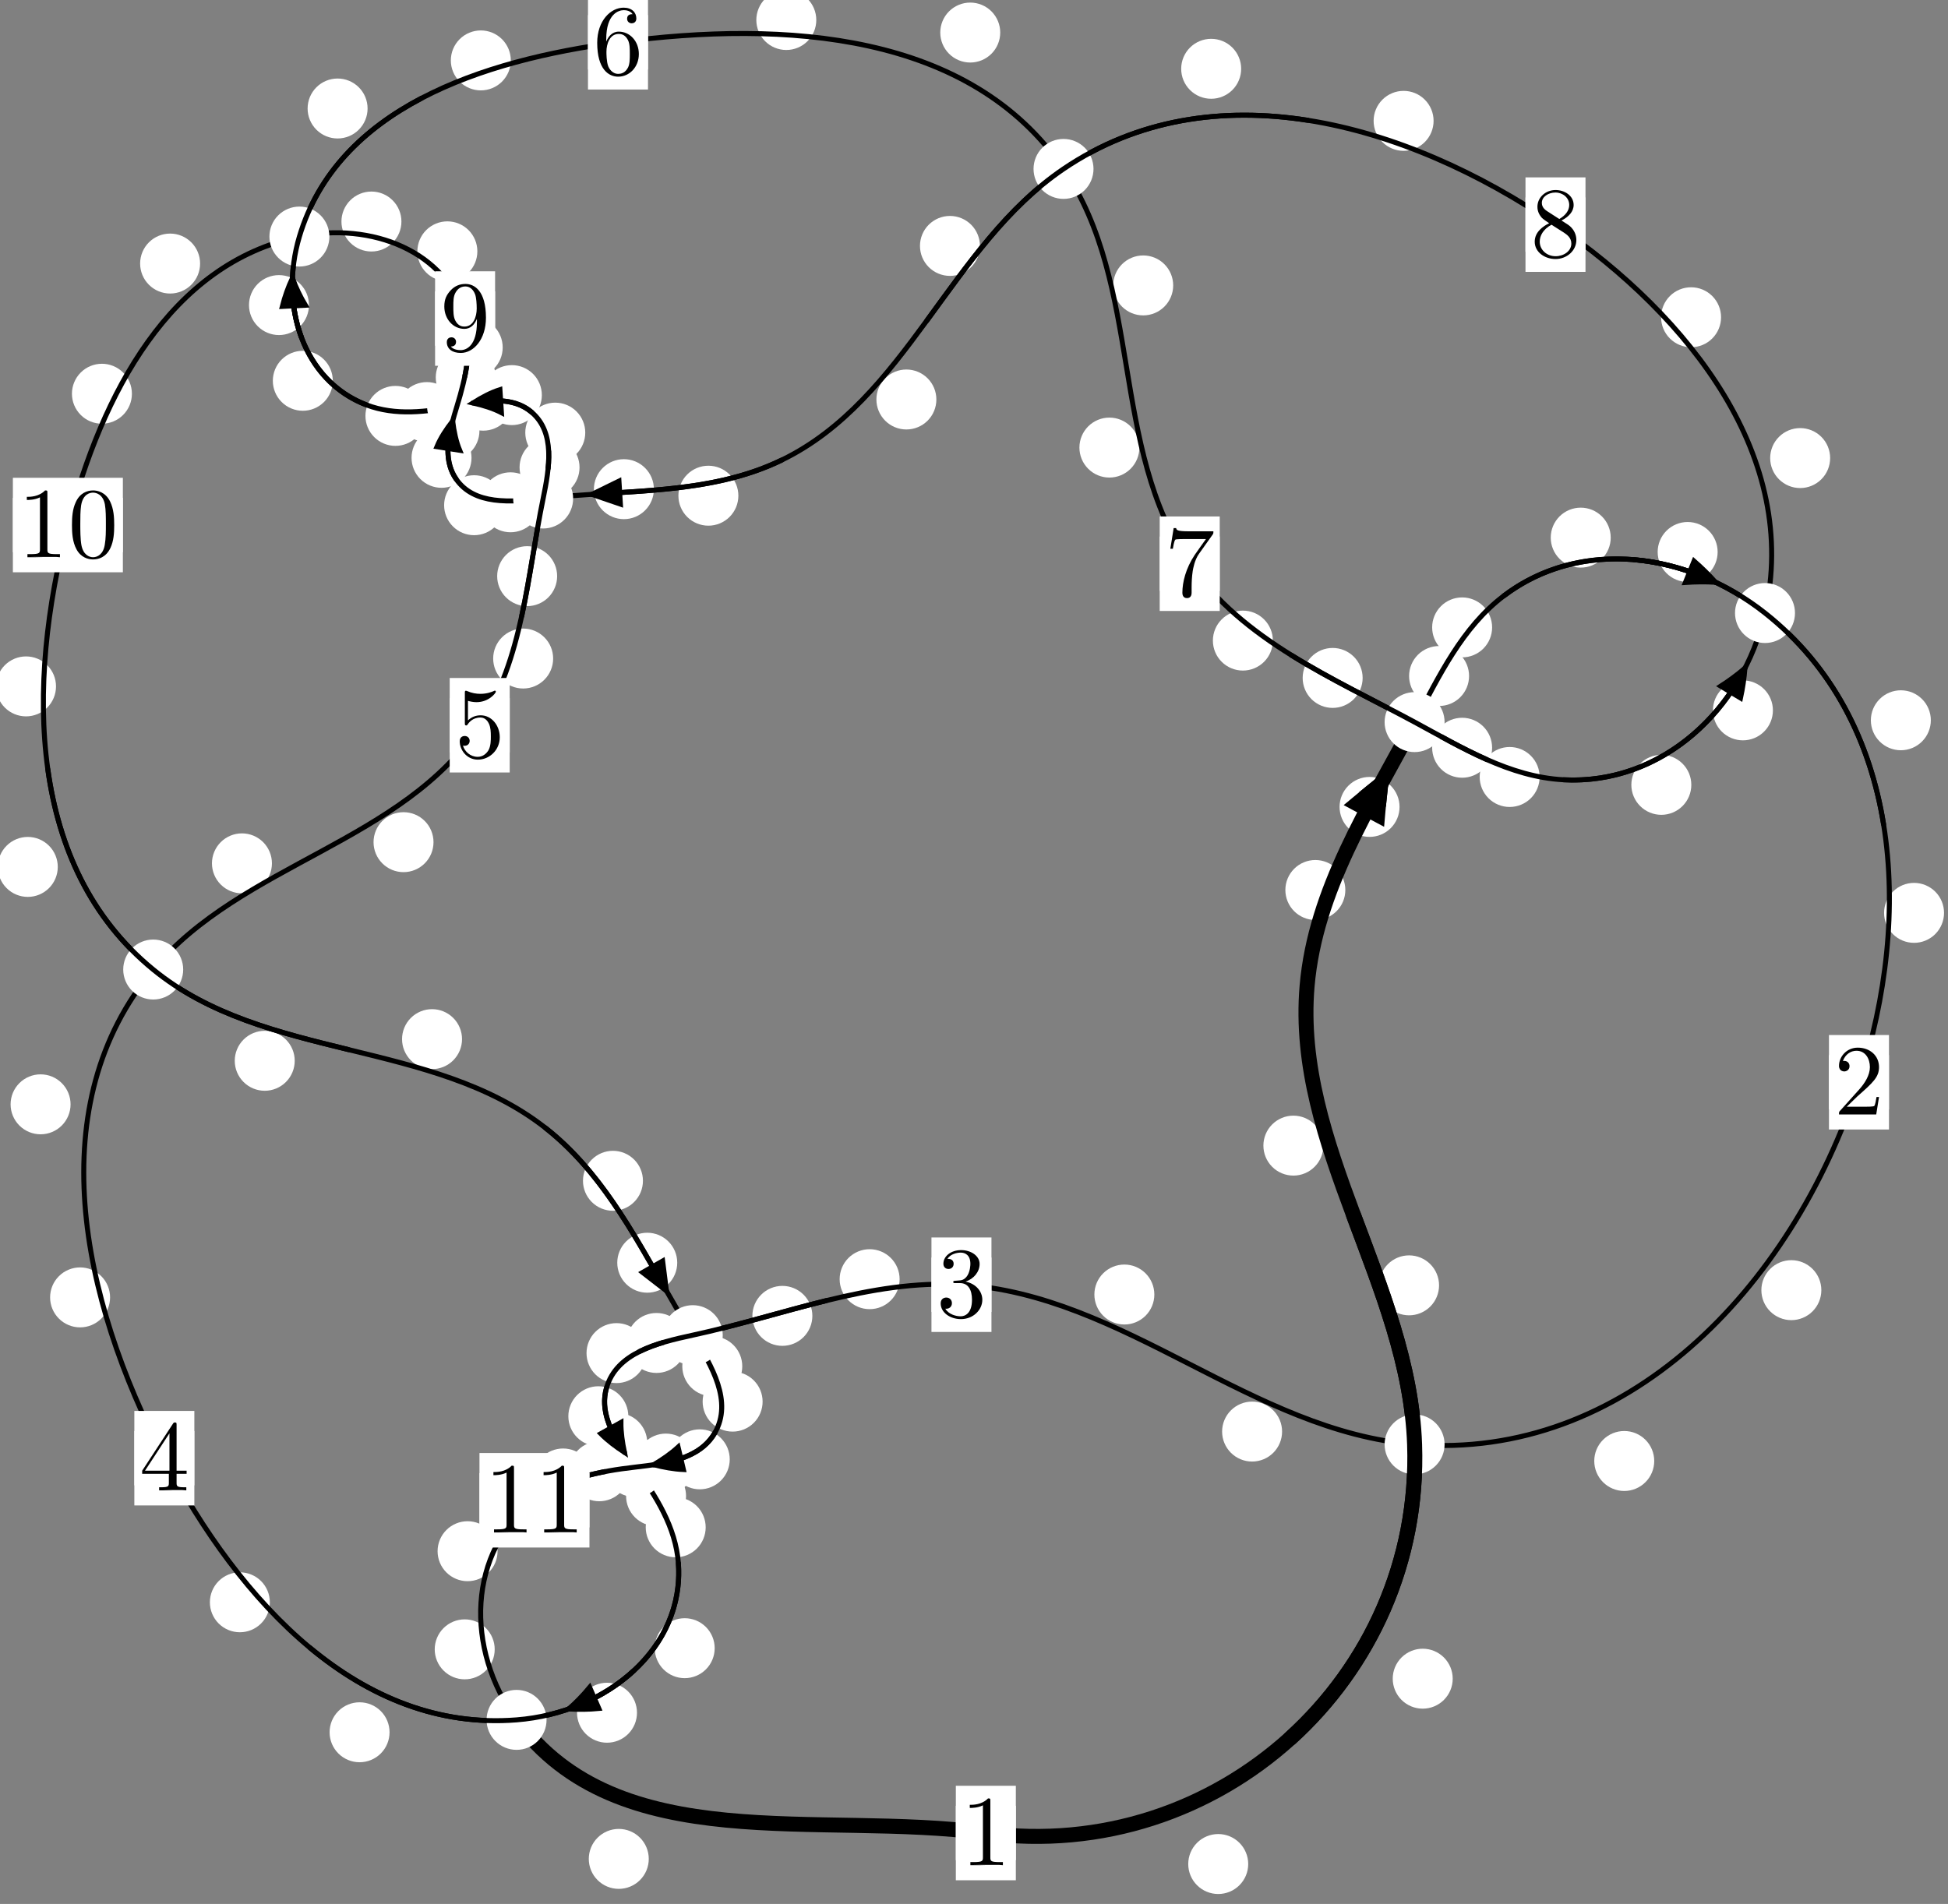 <?xml version="1.0"?>
<!-- Created by MetaPost 1.999 on 2021.07.06:0002 -->
<svg version="1.1" xmlns="http://www.w3.org/2000/svg" xmlns:xlink="http://www.w3.org/1999/xlink" width="194.167" height="189.815" viewBox="0 0 194.167 189.815">
<rect x="0" y="0" width="194.167" height="189.815" fill="#808080" stroke="none"/>
<!-- Original BoundingBox: -141.394333 -44.820969 52.772202 144.994125 -->
  <defs>
    <g transform="scale(0.01,0.01)" id="GLYPHcmr10_48">
      <path style="fill-rule: evenodd;" d="M460 -320C460 -400,455 -480,420 -554C374 -650,292 -666,250 -666C190 -666,117 -640,76 -547C44 -478,39 -400,39 -320C39 -245,43 -155,84 -79C127 2,200 22,249 22C303 22,379 1,423 -94C455 -163,460 -241,460 -320M249 -0C210 -0,151 -25,133 -121C122 -181,122 -273,122 -332C122 -396,122 -462,130 -516C149 -635,224 -644,249 -644C282 -644,348 -626,367 -527C377 -471,377 -395,377 -332C377 -257,377 -189,366 -125C351 -30,294 -0,249 -0"></path>
    </g>
    <g transform="scale(0.01,0.01)" id="GLYPHcmr10_49">
      <path style="fill-rule: evenodd;" d="M294 -640C294 -664,294 -666,271 -666C209 -602,121 -602,89 -602L89 -571C109 -571,168 -571,220 -597L220 -79C220 -43,217 -31,127 -31L95 -31L95 -0L257 -0L130 -3L217 -3L257 -3L297 -3L384 -3L419 -0L419 -31L387 -31C297 -31,294 -42,294 -79"></path>
    </g>
    <g transform="scale(0.01,0.01)" id="GLYPHcmr10_50">
      <path style="fill-rule: evenodd;" d="M127 -77L233 -180C389 -318,449 -372,449 -472C449 -586,359 -666,237 -666C124 -666,50 -574,50 -485C50 -429,100 -429,103 -429C120 -429,155 -441,155 -482C155 -508,137 -534,102 -534C94 -534,92 -534,89 -533C112 -598,166 -635,224 -635C315 -635,358 -554,358 -472C358 -392,308 -313,253 -251L61 -37C50 -26,50 -24,50 -0L421 -0L449 -174L424 -174C419 -144,412 -100,402 -85C395 -77,329 -77,307 -77"></path>
    </g>
    <g transform="scale(0.01,0.01)" id="GLYPHcmr10_51">
      <path style="fill-rule: evenodd;" d="M290 -352C372 -379,430 -449,430 -528C430 -610,342 -666,246 -666C145 -666,69 -606,69 -530C69 -497,91 -478,120 -478C151 -478,171 -500,171 -529C171 -579,124 -579,109 -579C140 -628,206 -641,242 -641C283 -641,338 -619,338 -529C338 -517,336 -459,310 -415C280 -367,246 -364,221 -363C213 -362,189 -360,182 -360C174 -359,167 -358,167 -348C167 -337,174 -337,191 -337L235 -337C317 -337,354 -269,354 -171C354 -35,285 -6,241 -6C198 -6,123 -23,88 -82C123 -77,154 -99,154 -137C154 -173,127 -193,98 -193C74 -193,42 -179,42 -135C42 -44,135 22,244 22C366 22,457 -69,457 -171C457 -253,394 -331,290 -352"></path>
    </g>
    <g transform="scale(0.01,0.01)" id="GLYPHcmr10_52">
      <path style="fill-rule: evenodd;" d="M294 -165L294 -78C294 -42,292 -31,218 -31L197 -31L197 -0L332 -0L238 -3L290 -3L332 -3L374 -3L427 -3L468 -0L468 -31L447 -31C373 -31,371 -42,371 -78L371 -165L471 -165L471 -196L371 -196L371 -651C371 -671,371 -677,355 -677C346 -677,343 -677,335 -665L28 -196L28 -165M300 -196L56 -196L300 -569"></path>
    </g>
    <g transform="scale(0.01,0.01)" id="GLYPHcmr10_53">
      <path style="fill-rule: evenodd;" d="M449 -201C449 -320,367 -420,259 -420C211 -420,168 -404,132 -369L132 -564C152 -558,185 -551,217 -551C340 -551,410 -642,410 -655C410 -661,407 -666,400 -666C399 -666,397 -666,392 -663C372 -654,323 -634,256 -634C216 -634,170 -641,123 -662C115 -665,113 -665,111 -665C101 -665,101 -657,101 -641L101 -345C101 -327,101 -319,115 -319C122 -319,124 -322,128 -328C139 -344,176 -398,257 -398C309 -398,334 -352,342 -334C358 -297,360 -258,360 -208C360 -173,360 -113,336 -71C312 -32,275 -6,229 -6C156 -6,99 -59,82 -118C85 -117,88 -116,99 -116C132 -116,149 -141,149 -165C149 -189,132 -214,99 -214C85 -214,50 -207,50 -161C50 -75,119 22,231 22C347 22,449 -74,449 -201"></path>
    </g>
    <g transform="scale(0.01,0.01)" id="GLYPHcmr10_54">
      <path style="fill-rule: evenodd;" d="M132 -328L132 -352C132 -605,256 -641,307 -641C331 -641,373 -635,395 -601C380 -601,340 -601,340 -556C340 -525,364 -510,386 -510C402 -510,432 -519,432 -558C432 -618,388 -666,305 -666C177 -666,42 -537,42 -316C42 -49,158 22,251 22C362 22,457 -72,457 -204C457 -331,368 -427,257 -427C189 -427,152 -376,132 -328M251 -6C188 -6,158 -66,152 -81C134 -128,134 -208,134 -226C134 -304,166 -404,256 -404C272 -404,318 -404,349 -342C367 -305,367 -254,367 -205C367 -157,367 -107,350 -71C320 -11,274 -6,251 -6"></path>
    </g>
    <g transform="scale(0.01,0.01)" id="GLYPHcmr10_55">
      <path style="fill-rule: evenodd;" d="M476 -609C485 -621,485 -623,485 -644L242 -644C120 -644,118 -657,114 -676L89 -676L56 -470L81 -470C84 -486,93 -549,106 -561C113 -567,191 -567,204 -567L411 -567C400 -551,321 -442,299 -409C209 -274,176 -135,176 -33C176 -23,176 22,222 22C268 22,268 -23,268 -33L268 -84C268 -139,271 -194,279 -248C283 -271,297 -357,341 -419"></path>
    </g>
    <g transform="scale(0.01,0.01)" id="GLYPHcmr10_56">
      <path style="fill-rule: evenodd;" d="M163 -457C117 -487,113 -521,113 -538C113 -599,178 -641,249 -641C322 -641,386 -589,386 -517C386 -460,347 -412,287 -377M309 -362C381 -399,430 -451,430 -517C430 -609,341 -666,250 -666C150 -666,69 -592,69 -499C69 -481,71 -436,113 -389C124 -377,161 -352,186 -335C128 -306,42 -250,42 -151C42 -45,144 22,249 22C362 22,457 -61,457 -168C457 -204,446 -249,408 -291C389 -312,373 -322,309 -362M209 -320L332 -242C360 -223,407 -193,407 -132C407 -58,332 -6,250 -6C164 -6,92 -68,92 -151C92 -209,124 -273,209 -320"></path>
    </g>
    <g transform="scale(0.01,0.01)" id="GLYPHcmr10_57">
      <path style="fill-rule: evenodd;" d="M367 -318L367 -286C367 -52,263 -6,205 -6C188 -6,134 -8,107 -42C151 -42,159 -71,159 -88C159 -119,135 -134,113 -134C97 -134,67 -125,67 -86C67 -19,121 22,206 22C335 22,457 -114,457 -329C457 -598,342 -666,253 -666C198 -666,149 -648,106 -603C65 -558,42 -516,42 -441C42 -316,130 -218,242 -218C303 -218,344 -260,367 -318M243 -241C227 -241,181 -241,150 -304C132 -341,132 -391,132 -440C132 -494,132 -541,153 -578C180 -628,218 -641,253 -641C299 -641,332 -607,349 -562C361 -530,365 -467,365 -421C365 -338,331 -241,243 -241"></path>
    </g>
  </defs>
  <path d="M124.416 185.832C124.416 185.04,124.101 184.279,123.54 183.719C122.98 183.158,122.22 182.843,121.427 182.843C120.634 182.843,119.874 183.158,119.314 183.719C118.753 184.279,118.438 185.04,118.438 185.832C118.438 186.625,118.753 187.385,119.314 187.946C119.874 188.506,120.634 188.821,121.427 188.821C122.22 188.821,122.98 188.506,123.54 187.946C124.101 187.385,124.416 186.625,124.416 185.832Z" style="fill: rgb(100%,100%,100%);stroke: none;"></path>
  <path d="M101.252 182.741C101.252 181.949,100.937 181.188,100.377 180.628C99.816 180.067,99.056 179.752,98.263 179.752C97.471 179.752,96.71 180.067,96.15 180.628C95.589 181.188,95.274 181.949,95.274 182.741C95.274 183.534,95.589 184.294,96.15 184.855C96.71 185.415,97.471 185.73,98.263 185.73C99.056 185.73,99.816 185.415,100.377 184.855C100.937 184.294,101.252 183.534,101.252 182.741Z" style="fill: rgb(100%,100%,100%);stroke: none;"></path>
  <path d="M143.439 128.142C143.439 127.349,143.124 126.589,142.563 126.028C142.003 125.468,141.243 125.153,140.45 125.153C139.657 125.153,138.897 125.468,138.337 126.028C137.776 126.589,137.461 127.349,137.461 128.142C137.461 128.934,137.776 129.695,138.337 130.255C138.897 130.815,139.657 131.13,140.45 131.13C141.243 131.13,142.003 130.815,142.563 130.255C143.124 129.695,143.439 128.934,143.439 128.142Z" style="fill: rgb(100%,100%,100%);stroke: none;"></path>
  <path d="M144.799 167.355C144.799 166.563,144.484 165.802,143.923 165.242C143.363 164.681,142.602 164.367,141.81 164.367C141.017 164.367,140.257 164.681,139.696 165.242C139.136 165.802,138.821 166.563,138.821 167.355C138.821 168.148,139.136 168.908,139.696 169.469C140.257 170.029,141.017 170.344,141.81 170.344C142.602 170.344,143.363 170.029,143.923 169.469C144.484 168.908,144.799 168.148,144.799 167.355Z" style="fill: rgb(100%,100%,100%);stroke: none;"></path>
  <path d="M134.096 88.727C134.096 87.934,133.781 87.174,133.221 86.614C132.661 86.053,131.9 85.738,131.108 85.738C130.315 85.738,129.555 86.053,128.994 86.614C128.434 87.174,128.119 87.934,128.119 88.727C128.119 89.52,128.434 90.28,128.994 90.84C129.555 91.401,130.315 91.716,131.108 91.716C131.9 91.716,132.661 91.401,133.221 90.84C133.781 90.28,134.096 89.52,134.096 88.727Z" style="fill: rgb(100%,100%,100%);stroke: none;"></path>
  <path d="M131.907 114.211C131.907 113.419,131.592 112.658,131.031 112.098C130.471 111.538,129.711 111.223,128.918 111.223C128.125 111.223,127.365 111.538,126.805 112.098C126.244 112.658,125.929 113.419,125.929 114.211C125.929 115.004,126.244 115.764,126.805 116.325C127.365 116.885,128.125 117.2,128.918 117.2C129.711 117.2,130.471 116.885,131.031 116.325C131.592 115.764,131.907 115.004,131.907 114.211Z" style="fill: rgb(100%,100%,100%);stroke: none;"></path>
  <path d="M146.43 67.394C146.43 66.601,146.115 65.841,145.554 65.28C144.994 64.72,144.233 64.405,143.441 64.405C142.648 64.405,141.888 64.72,141.327 65.28C140.767 65.841,140.452 66.601,140.452 67.394C140.452 68.186,140.767 68.947,141.327 69.507C141.888 70.068,142.648 70.382,143.441 70.382C144.233 70.382,144.994 70.068,145.554 69.507C146.115 68.947,146.43 68.186,146.43 67.394Z" style="fill: rgb(100%,100%,100%);stroke: none;"></path>
  <path d="M139.5 80.444C139.5 79.652,139.185 78.892,138.624 78.331C138.064 77.771,137.304 77.456,136.511 77.456C135.718 77.456,134.958 77.771,134.398 78.331C133.837 78.892,133.522 79.652,133.522 80.444C133.522 81.237,133.837 81.997,134.398 82.558C134.958 83.118,135.718 83.433,136.511 83.433C137.304 83.433,138.064 83.118,138.624 82.558C139.185 81.997,139.5 81.237,139.5 80.444Z" style="fill: rgb(100%,100%,100%);stroke: none;"></path>
  <path d="M160.548 53.599C160.548 52.806,160.233 52.046,159.672 51.485C159.112 50.925,158.351 50.61,157.559 50.61C156.766 50.61,156.006 50.925,155.445 51.485C154.885 52.046,154.57 52.806,154.57 53.599C154.57 54.391,154.885 55.152,155.445 55.712C156.006 56.273,156.766 56.587,157.559 56.587C158.351 56.587,159.112 56.273,159.672 55.712C160.233 55.152,160.548 54.391,160.548 53.599Z" style="fill: rgb(100%,100%,100%);stroke: none;"></path>
  <path d="M148.727 62.547C148.727 61.755,148.412 60.994,147.852 60.434C147.291 59.873,146.531 59.559,145.739 59.559C144.946 59.559,144.186 59.873,143.625 60.434C143.065 60.994,142.75 61.755,142.75 62.547C142.75 63.34,143.065 64.1,143.625 64.661C144.186 65.221,144.946 65.536,145.739 65.536C146.531 65.536,147.291 65.221,147.852 64.661C148.412 64.1,148.727 63.34,148.727 62.547Z" style="fill: rgb(100%,100%,100%);stroke: none;"></path>
  <path d="M192.456 71.807C192.456 71.014,192.141 70.254,191.58 69.694C191.02 69.133,190.26 68.818,189.467 68.818C188.674 68.818,187.914 69.133,187.354 69.694C186.793 70.254,186.478 71.014,186.478 71.807C186.478 72.6,186.793 73.36,187.354 73.92C187.914 74.481,188.674 74.796,189.467 74.796C190.26 74.796,191.02 74.481,191.58 73.92C192.141 73.36,192.456 72.6,192.456 71.807Z" style="fill: rgb(100%,100%,100%);stroke: none;"></path>
  <path d="M171.206 55.028C171.206 54.236,170.891 53.476,170.33 52.915C169.77 52.355,169.01 52.04,168.217 52.04C167.424 52.04,166.664 52.355,166.104 52.915C165.543 53.476,165.228 54.236,165.228 55.028C165.228 55.821,165.543 56.581,166.104 57.142C166.664 57.702,167.424 58.017,168.217 58.017C169.01 58.017,169.77 57.702,170.33 57.142C170.891 56.581,171.206 55.821,171.206 55.028Z" style="fill: rgb(100%,100%,100%);stroke: none;"></path>
  <path d="M181.542 128.621C181.542 127.828,181.227 127.068,180.667 126.508C180.106 125.947,179.346 125.632,178.553 125.632C177.761 125.632,177 125.947,176.44 126.508C175.879 127.068,175.565 127.828,175.565 128.621C175.565 129.414,175.879 130.174,176.44 130.734C177 131.295,177.761 131.61,178.553 131.61C179.346 131.61,180.106 131.295,180.667 130.734C181.227 130.174,181.542 129.414,181.542 128.621Z" style="fill: rgb(100%,100%,100%);stroke: none;"></path>
  <path d="M193.772 91.008C193.772 90.215,193.457 89.455,192.897 88.894C192.336 88.334,191.576 88.019,190.783 88.019C189.991 88.019,189.231 88.334,188.67 88.894C188.11 89.455,187.795 90.215,187.795 91.008C187.795 91.8,188.11 92.561,188.67 93.121C189.231 93.682,189.991 93.996,190.783 93.996C191.576 93.996,192.336 93.682,192.897 93.121C193.457 92.561,193.772 91.8,193.772 91.008Z" style="fill: rgb(100%,100%,100%);stroke: none;"></path>
  <path d="M127.792 142.719C127.792 141.927,127.477 141.167,126.916 140.606C126.356 140.046,125.596 139.731,124.803 139.731C124.01 139.731,123.25 140.046,122.69 140.606C122.129 141.167,121.814 141.927,121.814 142.719C121.814 143.512,122.129 144.272,122.69 144.833C123.25 145.393,124.01 145.708,124.803 145.708C125.596 145.708,126.356 145.393,126.916 144.833C127.477 144.272,127.792 143.512,127.792 142.719Z" style="fill: rgb(100%,100%,100%);stroke: none;"></path>
  <path d="M164.886 145.652C164.886 144.859,164.571 144.099,164.01 143.539C163.45 142.978,162.69 142.663,161.897 142.663C161.104 142.663,160.344 142.978,159.784 143.539C159.223 144.099,158.908 144.859,158.908 145.652C158.908 146.445,159.223 147.205,159.784 147.765C160.344 148.326,161.104 148.641,161.897 148.641C162.69 148.641,163.45 148.326,164.01 147.765C164.571 147.205,164.886 146.445,164.886 145.652Z" style="fill: rgb(100%,100%,100%);stroke: none;"></path>
  <path d="M89.67 127.527C89.67 126.734,89.355 125.974,88.794 125.413C88.234 124.853,87.474 124.538,86.681 124.538C85.888 124.538,85.128 124.853,84.568 125.413C84.007 125.974,83.692 126.734,83.692 127.527C83.692 128.319,84.007 129.08,84.568 129.64C85.128 130.201,85.888 130.515,86.681 130.515C87.474 130.515,88.234 130.201,88.794 129.64C89.355 129.08,89.67 128.319,89.67 127.527Z" style="fill: rgb(100%,100%,100%);stroke: none;"></path>
  <path d="M115.059 129.057C115.059 128.264,114.744 127.504,114.184 126.943C113.623 126.383,112.863 126.068,112.071 126.068C111.278 126.068,110.518 126.383,109.957 126.943C109.397 127.504,109.082 128.264,109.082 129.057C109.082 129.849,109.397 130.609,109.957 131.17C110.518 131.73,111.278 132.045,112.071 132.045C112.863 132.045,113.623 131.73,114.184 131.17C114.744 130.609,115.059 129.849,115.059 129.057Z" style="fill: rgb(100%,100%,100%);stroke: none;"></path>
  <path d="M68.424 133.886C68.424 133.093,68.109 132.333,67.548 131.772C66.988 131.212,66.228 130.897,65.435 130.897C64.642 130.897,63.882 131.212,63.322 131.772C62.761 132.333,62.446 133.093,62.446 133.886C62.446 134.678,62.761 135.438,63.322 135.999C63.882 136.559,64.642 136.874,65.435 136.874C66.228 136.874,66.988 136.559,67.548 135.999C68.109 135.438,68.424 134.678,68.424 133.886Z" style="fill: rgb(100%,100%,100%);stroke: none;"></path>
  <path d="M80.972 131.185C80.972 130.392,80.657 129.632,80.096 129.071C79.536 128.511,78.776 128.196,77.983 128.196C77.19 128.196,76.43 128.511,75.87 129.071C75.309 129.632,74.994 130.392,74.994 131.185C74.994 131.977,75.309 132.737,75.87 133.298C76.43 133.858,77.19 134.173,77.983 134.173C78.776 134.173,79.536 133.858,80.096 133.298C80.657 132.737,80.972 131.977,80.972 131.185Z" style="fill: rgb(100%,100%,100%);stroke: none;"></path>
  <path d="M62.628 141.191C62.628 140.398,62.313 139.638,61.752 139.078C61.192 138.517,60.431 138.202,59.639 138.202C58.846 138.202,58.086 138.517,57.525 139.078C56.965 139.638,56.65 140.398,56.65 141.191C56.65 141.984,56.965 142.744,57.525 143.304C58.086 143.865,58.846 144.18,59.639 144.18C60.431 144.18,61.192 143.865,61.752 143.304C62.313 142.744,62.628 141.984,62.628 141.191Z" style="fill: rgb(100%,100%,100%);stroke: none;"></path>
  <path d="M64.44 134.896C64.44 134.104,64.125 133.343,63.564 132.783C63.004 132.222,62.244 131.908,61.451 131.908C60.658 131.908,59.898 132.222,59.338 132.783C58.777 133.343,58.462 134.104,58.462 134.896C58.462 135.689,58.777 136.449,59.338 137.01C59.898 137.57,60.658 137.885,61.451 137.885C62.244 137.885,63.004 137.57,63.564 137.01C64.125 136.449,64.44 135.689,64.44 134.896Z" style="fill: rgb(100%,100%,100%);stroke: none;"></path>
  <path d="M68.383 149.148C68.383 148.356,68.069 147.596,67.508 147.035C66.948 146.475,66.187 146.16,65.395 146.16C64.602 146.16,63.842 146.475,63.281 147.035C62.721 147.596,62.406 148.356,62.406 149.148C62.406 149.941,62.721 150.701,63.281 151.262C63.842 151.822,64.602 152.137,65.395 152.137C66.187 152.137,66.948 151.822,67.508 151.262C68.069 150.701,68.383 149.941,68.383 149.148Z" style="fill: rgb(100%,100%,100%);stroke: none;"></path>
  <path d="M64.515 143.852C64.515 143.06,64.2 142.3,63.639 141.739C63.079 141.179,62.319 140.864,61.526 140.864C60.733 140.864,59.973 141.179,59.413 141.739C58.852 142.3,58.537 143.06,58.537 143.852C58.537 144.645,58.852 145.405,59.413 145.966C59.973 146.526,60.733 146.841,61.526 146.841C62.319 146.841,63.079 146.526,63.639 145.966C64.2 145.405,64.515 144.645,64.515 143.852Z" style="fill: rgb(100%,100%,100%);stroke: none;"></path>
  <path d="M71.236 164.314C71.236 163.522,70.921 162.762,70.361 162.201C69.8 161.641,69.04 161.326,68.248 161.326C67.455 161.326,66.695 161.641,66.134 162.201C65.574 162.762,65.259 163.522,65.259 164.314C65.259 165.107,65.574 165.867,66.134 166.428C66.695 166.988,67.455 167.303,68.248 167.303C69.04 167.303,69.8 166.988,70.361 166.428C70.921 165.867,71.236 165.107,71.236 164.314Z" style="fill: rgb(100%,100%,100%);stroke: none;"></path>
  <path d="M70.339 152.264C70.339 151.472,70.024 150.711,69.464 150.151C68.903 149.591,68.143 149.276,67.351 149.276C66.558 149.276,65.798 149.591,65.237 150.151C64.677 150.711,64.362 151.472,64.362 152.264C64.362 153.057,64.677 153.817,65.237 154.378C65.798 154.938,66.558 155.253,67.351 155.253C68.143 155.253,68.903 154.938,69.464 154.378C70.024 153.817,70.339 153.057,70.339 152.264Z" style="fill: rgb(100%,100%,100%);stroke: none;"></path>
  <path d="M38.829 172.697C38.829 171.905,38.514 171.145,37.954 170.584C37.393 170.024,36.633 169.709,35.841 169.709C35.048 169.709,34.288 170.024,33.727 170.584C33.167 171.145,32.852 171.905,32.852 172.697C32.852 173.49,33.167 174.25,33.727 174.811C34.288 175.371,35.048 175.686,35.841 175.686C36.633 175.686,37.393 175.371,37.954 174.811C38.514 174.25,38.829 173.49,38.829 172.697Z" style="fill: rgb(100%,100%,100%);stroke: none;"></path>
  <path d="M63.492 170.749C63.492 169.956,63.177 169.196,62.617 168.636C62.056 168.075,61.296 167.76,60.504 167.76C59.711 167.76,58.951 168.075,58.39 168.636C57.83 169.196,57.515 169.956,57.515 170.749C57.515 171.542,57.83 172.302,58.39 172.862C58.951 173.423,59.711 173.738,60.504 173.738C61.296 173.738,62.056 173.423,62.617 172.862C63.177 172.302,63.492 171.542,63.492 170.749Z" style="fill: rgb(100%,100%,100%);stroke: none;"></path>
  <path d="M10.972 129.342C10.972 128.549,10.657 127.789,10.096 127.229C9.536 126.668,8.776 126.353,7.983 126.353C7.19 126.353,6.43 126.668,5.87 127.229C5.309 127.789,4.994 128.549,4.994 129.342C4.994 130.135,5.309 130.895,5.87 131.455C6.43 132.016,7.19 132.331,7.983 132.331C8.776 132.331,9.536 132.016,10.096 131.455C10.657 130.895,10.972 130.135,10.972 129.342Z" style="fill: rgb(100%,100%,100%);stroke: none;"></path>
  <path d="M26.897 159.739C26.897 158.946,26.582 158.186,26.022 157.625C25.461 157.065,24.701 156.75,23.908 156.75C23.116 156.75,22.356 157.065,21.795 157.625C21.235 158.186,20.92 158.946,20.92 159.739C20.92 160.531,21.235 161.292,21.795 161.852C22.356 162.412,23.116 162.727,23.908 162.727C24.701 162.727,25.461 162.412,26.022 161.852C26.582 161.292,26.897 160.531,26.897 159.739Z" style="fill: rgb(100%,100%,100%);stroke: none;"></path>
  <path d="M27.105 86.071C27.105 85.278,26.79 84.518,26.23 83.957C25.669 83.397,24.909 83.082,24.116 83.082C23.324 83.082,22.563 83.397,22.003 83.957C21.442 84.518,21.127 85.278,21.127 86.071C21.127 86.863,21.442 87.624,22.003 88.184C22.563 88.745,23.324 89.059,24.116 89.059C24.909 89.059,25.669 88.745,26.23 88.184C26.79 87.624,27.105 86.863,27.105 86.071Z" style="fill: rgb(100%,100%,100%);stroke: none;"></path>
  <path d="M7.034 110.095C7.034 109.302,6.719 108.542,6.158 107.981C5.598 107.421,4.838 107.106,4.045 107.106C3.252 107.106,2.492 107.421,1.932 107.981C1.371 108.542,1.056 109.302,1.056 110.095C1.056 110.887,1.371 111.647,1.932 112.208C2.492 112.768,3.252 113.083,4.045 113.083C4.838 113.083,5.598 112.768,6.158 112.208C6.719 111.647,7.034 110.887,7.034 110.095Z" style="fill: rgb(100%,100%,100%);stroke: none;"></path>
  <path d="M55.135 65.652C55.135 64.859,54.821 64.099,54.26 63.539C53.7 62.978,52.939 62.663,52.147 62.663C51.354 62.663,50.594 62.978,50.033 63.539C49.473 64.099,49.158 64.859,49.158 65.652C49.158 66.445,49.473 67.205,50.033 67.765C50.594 68.326,51.354 68.641,52.147 68.641C52.939 68.641,53.7 68.326,54.26 67.765C54.821 67.205,55.135 66.445,55.135 65.652Z" style="fill: rgb(100%,100%,100%);stroke: none;"></path>
  <path d="M43.21 83.959C43.21 83.166,42.895 82.406,42.335 81.846C41.774 81.285,41.014 80.97,40.221 80.97C39.429 80.97,38.669 81.285,38.108 81.846C37.548 82.406,37.233 83.166,37.233 83.959C37.233 84.752,37.548 85.512,38.108 86.072C38.669 86.633,39.429 86.948,40.221 86.948C41.014 86.948,41.774 86.633,42.335 86.072C42.895 85.512,43.21 84.752,43.21 83.959Z" style="fill: rgb(100%,100%,100%);stroke: none;"></path>
  <path d="M57.765 46.596C57.765 45.803,57.451 45.043,56.89 44.483C56.33 43.922,55.569 43.607,54.777 43.607C53.984 43.607,53.224 43.922,52.663 44.483C52.103 45.043,51.788 45.803,51.788 46.596C51.788 47.389,52.103 48.149,52.663 48.709C53.224 49.27,53.984 49.585,54.777 49.585C55.569 49.585,56.33 49.27,56.89 48.709C57.451 48.149,57.765 47.389,57.765 46.596Z" style="fill: rgb(100%,100%,100%);stroke: none;"></path>
  <path d="M55.533 57.439C55.533 56.647,55.218 55.887,54.658 55.326C54.097 54.766,53.337 54.451,52.544 54.451C51.752 54.451,50.992 54.766,50.431 55.326C49.871 55.887,49.556 56.647,49.556 57.439C49.556 58.232,49.871 58.992,50.431 59.553C50.992 60.113,51.752 60.428,52.544 60.428C53.337 60.428,54.097 60.113,54.658 59.553C55.218 58.992,55.533 58.232,55.533 57.439Z" style="fill: rgb(100%,100%,100%);stroke: none;"></path>
  <path d="M54.009 39.39C54.009 38.598,53.694 37.838,53.133 37.277C52.573 36.717,51.812 36.402,51.02 36.402C50.227 36.402,49.467 36.717,48.906 37.277C48.346 37.838,48.031 38.598,48.031 39.39C48.031 40.183,48.346 40.943,48.906 41.504C49.467 42.064,50.227 42.379,51.02 42.379C51.812 42.379,52.573 42.064,53.133 41.504C53.694 40.943,54.009 40.183,54.009 39.39Z" style="fill: rgb(100%,100%,100%);stroke: none;"></path>
  <path d="M58.336 43.131C58.336 42.338,58.021 41.578,57.46 41.017C56.9 40.457,56.14 40.142,55.347 40.142C54.554 40.142,53.794 40.457,53.234 41.017C52.673 41.578,52.358 42.338,52.358 43.131C52.358 43.923,52.673 44.684,53.234 45.244C53.794 45.805,54.554 46.12,55.347 46.12C56.14 46.12,56.9 45.805,57.46 45.244C58.021 44.684,58.336 43.923,58.336 43.131Z" style="fill: rgb(100%,100%,100%);stroke: none;"></path>
  <path d="M45.538 41.081C45.538 40.288,45.223 39.528,44.663 38.967C44.102 38.407,43.342 38.092,42.549 38.092C41.757 38.092,40.996 38.407,40.436 38.967C39.876 39.528,39.561 40.288,39.561 41.081C39.561 41.873,39.876 42.634,40.436 43.194C40.996 43.755,41.757 44.07,42.549 44.07C43.342 44.07,44.102 43.755,44.663 43.194C45.223 42.634,45.538 41.873,45.538 41.081Z" style="fill: rgb(100%,100%,100%);stroke: none;"></path>
  <path d="M51.152 39.947C51.152 39.154,50.837 38.394,50.276 37.833C49.716 37.273,48.956 36.958,48.163 36.958C47.37 36.958,46.61 37.273,46.05 37.833C45.489 38.394,45.174 39.154,45.174 39.947C45.174 40.739,45.489 41.5,46.05 42.06C46.61 42.62,47.37 42.935,48.163 42.935C48.956 42.935,49.716 42.62,50.276 42.06C50.837 41.5,51.152 40.739,51.152 39.947Z" style="fill: rgb(100%,100%,100%);stroke: none;"></path>
  <path d="M33.172 37.962C33.172 37.169,32.858 36.409,32.297 35.849C31.737 35.288,30.976 34.973,30.184 34.973C29.391 34.973,28.631 35.288,28.07 35.849C27.51 36.409,27.195 37.169,27.195 37.962C27.195 38.755,27.51 39.515,28.07 40.075C28.631 40.636,29.391 40.951,30.184 40.951C30.976 40.951,31.737 40.636,32.297 40.075C32.858 39.515,33.172 38.755,33.172 37.962Z" style="fill: rgb(100%,100%,100%);stroke: none;"></path>
  <path d="M42.403 41.462C42.403 40.669,42.088 39.909,41.527 39.349C40.967 38.788,40.207 38.473,39.414 38.473C38.621 38.473,37.861 38.788,37.301 39.349C36.74 39.909,36.425 40.669,36.425 41.462C36.425 42.255,36.74 43.015,37.301 43.575C37.861 44.136,38.621 44.451,39.414 44.451C40.207 44.451,40.967 44.136,41.527 43.575C42.088 43.015,42.403 42.255,42.403 41.462Z" style="fill: rgb(100%,100%,100%);stroke: none;"></path>
  <path d="M36.639 10.817C36.639 10.024,36.324 9.264,35.763 8.703C35.203 8.143,34.443 7.828,33.65 7.828C32.857 7.828,32.097 8.143,31.536 8.703C30.976 9.264,30.661 10.024,30.661 10.817C30.661 11.609,30.976 12.369,31.536 12.93C32.097 13.49,32.857 13.805,33.65 13.805C34.443 13.805,35.203 13.49,35.763 12.93C36.324 12.369,36.639 11.609,36.639 10.817Z" style="fill: rgb(100%,100%,100%);stroke: none;"></path>
  <path d="M30.795 30.414C30.795 29.622,30.48 28.862,29.92 28.301C29.359 27.741,28.599 27.426,27.806 27.426C27.014 27.426,26.254 27.741,25.693 28.301C25.133 28.862,24.818 29.622,24.818 30.414C24.818 31.207,25.133 31.967,25.693 32.528C26.254 33.088,27.014 33.403,27.806 33.403C28.599 33.403,29.359 33.088,29.92 32.528C30.48 31.967,30.795 31.207,30.795 30.414Z" style="fill: rgb(100%,100%,100%);stroke: none;"></path>
  <path d="M81.364 1.995C81.364 1.202,81.049 0.442,80.489 -0.119C79.928 -0.679,79.168 -0.994,78.375 -0.994C77.583 -0.994,76.822 -0.679,76.262 -0.119C75.701 0.442,75.387 1.202,75.387 1.995C75.387 2.787,75.701 3.547,76.262 4.108C76.822 4.668,77.583 4.983,78.375 4.983C79.168 4.983,79.928 4.668,80.489 4.108C81.049 3.547,81.364 2.787,81.364 1.995Z" style="fill: rgb(100%,100%,100%);stroke: none;"></path>
  <path d="M50.915 6.022C50.915 5.23,50.6 4.47,50.039 3.909C49.479 3.349,48.719 3.034,47.926 3.034C47.133 3.034,46.373 3.349,45.813 3.909C45.252 4.47,44.937 5.23,44.937 6.022C44.937 6.815,45.252 7.575,45.813 8.136C46.373 8.696,47.133 9.011,47.926 9.011C48.719 9.011,49.479 8.696,50.039 8.136C50.6 7.575,50.915 6.815,50.915 6.022Z" style="fill: rgb(100%,100%,100%);stroke: none;"></path>
  <path d="M116.938 28.454C116.938 27.662,116.623 26.902,116.062 26.341C115.502 25.781,114.742 25.466,113.949 25.466C113.156 25.466,112.396 25.781,111.836 26.341C111.275 26.902,110.96 27.662,110.96 28.454C110.96 29.247,111.275 30.007,111.836 30.568C112.396 31.128,113.156 31.443,113.949 31.443C114.742 31.443,115.502 31.128,116.062 30.568C116.623 30.007,116.938 29.247,116.938 28.454Z" style="fill: rgb(100%,100%,100%);stroke: none;"></path>
  <path d="M99.698 3.245C99.698 2.453,99.383 1.693,98.823 1.132C98.262 0.572,97.502 0.257,96.71 0.257C95.917 0.257,95.157 0.572,94.596 1.132C94.036 1.693,93.721 2.453,93.721 3.245C93.721 4.038,94.036 4.798,94.596 5.359C95.157 5.919,95.917 6.234,96.71 6.234C97.502 6.234,98.262 5.919,98.823 5.359C99.383 4.798,99.698 4.038,99.698 3.245Z" style="fill: rgb(100%,100%,100%);stroke: none;"></path>
  <path d="M126.873 63.863C126.873 63.07,126.558 62.31,125.997 61.75C125.437 61.189,124.677 60.874,123.884 60.874C123.091 60.874,122.331 61.189,121.771 61.75C121.21 62.31,120.895 63.07,120.895 63.863C120.895 64.656,121.21 65.416,121.771 65.976C122.331 66.537,123.091 66.852,123.884 66.852C124.677 66.852,125.437 66.537,125.997 65.976C126.558 65.416,126.873 64.656,126.873 63.863Z" style="fill: rgb(100%,100%,100%);stroke: none;"></path>
  <path d="M113.568 44.621C113.568 43.828,113.253 43.068,112.693 42.508C112.132 41.947,111.372 41.632,110.579 41.632C109.787 41.632,109.027 41.947,108.466 42.508C107.906 43.068,107.591 43.828,107.591 44.621C107.591 45.414,107.906 46.174,108.466 46.734C109.027 47.295,109.787 47.61,110.579 47.61C111.372 47.61,112.132 47.295,112.693 46.734C113.253 46.174,113.568 45.414,113.568 44.621Z" style="fill: rgb(100%,100%,100%);stroke: none;"></path>
  <path d="M148.727 74.546C148.727 73.753,148.412 72.993,147.852 72.432C147.291 71.872,146.531 71.557,145.738 71.557C144.946 71.557,144.185 71.872,143.625 72.432C143.064 72.993,142.75 73.753,142.75 74.546C142.75 75.338,143.064 76.098,143.625 76.659C144.185 77.219,144.946 77.534,145.738 77.534C146.531 77.534,147.291 77.219,147.852 76.659C148.412 76.098,148.727 75.338,148.727 74.546Z" style="fill: rgb(100%,100%,100%);stroke: none;"></path>
  <path d="M135.821 67.585C135.821 66.793,135.506 66.033,134.945 65.472C134.385 64.912,133.625 64.597,132.832 64.597C132.039 64.597,131.279 64.912,130.719 65.472C130.158 66.033,129.843 66.793,129.843 67.585C129.843 68.378,130.158 69.138,130.719 69.699C131.279 70.259,132.039 70.574,132.832 70.574C133.625 70.574,134.385 70.259,134.945 69.699C135.506 69.138,135.821 68.378,135.821 67.585Z" style="fill: rgb(100%,100%,100%);stroke: none;"></path>
  <path d="M168.582 78.244C168.582 77.451,168.267 76.691,167.707 76.131C167.146 75.57,166.386 75.255,165.594 75.255C164.801 75.255,164.041 75.57,163.48 76.131C162.92 76.691,162.605 77.451,162.605 78.244C162.605 79.037,162.92 79.797,163.48 80.357C164.041 80.918,164.801 81.233,165.594 81.233C166.386 81.233,167.146 80.918,167.707 80.357C168.267 79.797,168.582 79.037,168.582 78.244Z" style="fill: rgb(100%,100%,100%);stroke: none;"></path>
  <path d="M153.464 77.461C153.464 76.669,153.149 75.908,152.589 75.348C152.028 74.787,151.268 74.472,150.475 74.472C149.683 74.472,148.923 74.787,148.362 75.348C147.802 75.908,147.487 76.669,147.487 77.461C147.487 78.254,147.802 79.014,148.362 79.575C148.923 80.135,149.683 80.45,150.475 80.45C151.268 80.45,152.028 80.135,152.589 79.575C153.149 79.014,153.464 78.254,153.464 77.461Z" style="fill: rgb(100%,100%,100%);stroke: none;"></path>
  <path d="M182.42 45.667C182.42 44.874,182.105 44.114,181.545 43.554C180.984 42.993,180.224 42.678,179.431 42.678C178.639 42.678,177.878 42.993,177.318 43.554C176.757 44.114,176.442 44.874,176.442 45.667C176.442 46.46,176.757 47.22,177.318 47.78C177.878 48.341,178.639 48.656,179.431 48.656C180.224 48.656,180.984 48.341,181.545 47.78C182.105 47.22,182.42 46.46,182.42 45.667Z" style="fill: rgb(100%,100%,100%);stroke: none;"></path>
  <path d="M176.715 70.819C176.715 70.027,176.4 69.267,175.839 68.706C175.279 68.146,174.519 67.831,173.726 67.831C172.933 67.831,172.173 68.146,171.613 68.706C171.052 69.267,170.737 70.027,170.737 70.819C170.737 71.612,171.052 72.372,171.613 72.933C172.173 73.493,172.933 73.808,173.726 73.808C174.519 73.808,175.279 73.493,175.839 72.933C176.4 72.372,176.715 71.612,176.715 70.819Z" style="fill: rgb(100%,100%,100%);stroke: none;"></path>
  <path d="M142.893 12.049C142.893 11.256,142.578 10.496,142.017 9.936C141.457 9.375,140.697 9.06,139.904 9.06C139.111 9.06,138.351 9.375,137.791 9.936C137.23 10.496,136.915 11.256,136.915 12.049C136.915 12.842,137.23 13.602,137.791 14.162C138.351 14.723,139.111 15.038,139.904 15.038C140.697 15.038,141.457 14.723,142.017 14.162C142.578 13.602,142.893 12.842,142.893 12.049Z" style="fill: rgb(100%,100%,100%);stroke: none;"></path>
  <path d="M171.547 31.628C171.547 30.836,171.232 30.075,170.671 29.515C170.111 28.954,169.351 28.64,168.558 28.64C167.765 28.64,167.005 28.954,166.445 29.515C165.884 30.075,165.569 30.836,165.569 31.628C165.569 32.421,165.884 33.181,166.445 33.742C167.005 34.302,167.765 34.617,168.558 34.617C169.351 34.617,170.111 34.302,170.671 33.742C171.232 33.181,171.547 32.421,171.547 31.628Z" style="fill: rgb(100%,100%,100%);stroke: none;"></path>
  <path d="M97.675 24.516C97.675 23.724,97.36 22.963,96.8 22.403C96.239 21.843,95.479 21.528,94.687 21.528C93.894 21.528,93.134 21.843,92.573 22.403C92.013 22.963,91.698 23.724,91.698 24.516C91.698 25.309,92.013 26.069,92.573 26.63C93.134 27.19,93.894 27.505,94.687 27.505C95.479 27.505,96.239 27.19,96.8 26.63C97.36 26.069,97.675 25.309,97.675 24.516Z" style="fill: rgb(100%,100%,100%);stroke: none;"></path>
  <path d="M123.713 6.859C123.713 6.066,123.398 5.306,122.837 4.745C122.277 4.185,121.517 3.87,120.724 3.87C119.931 3.87,119.171 4.185,118.611 4.745C118.05 5.306,117.735 6.066,117.735 6.859C117.735 7.651,118.05 8.412,118.611 8.972C119.171 9.532,119.931 9.847,120.724 9.847C121.517 9.847,122.277 9.532,122.837 8.972C123.398 8.412,123.713 7.651,123.713 6.859Z" style="fill: rgb(100%,100%,100%);stroke: none;"></path>
  <path d="M73.597 49.419C73.597 48.626,73.282 47.866,72.722 47.305C72.161 46.745,71.401 46.43,70.609 46.43C69.816 46.43,69.056 46.745,68.495 47.305C67.935 47.866,67.62 48.626,67.62 49.419C67.62 50.211,67.935 50.971,68.495 51.532C69.056 52.092,69.816 52.407,70.609 52.407C71.401 52.407,72.161 52.092,72.722 51.532C73.282 50.971,73.597 50.211,73.597 49.419Z" style="fill: rgb(100%,100%,100%);stroke: none;"></path>
  <path d="M93.333 39.827C93.333 39.034,93.018 38.274,92.458 37.713C91.897 37.153,91.137 36.838,90.344 36.838C89.552 36.838,88.792 37.153,88.231 37.713C87.671 38.274,87.356 39.034,87.356 39.827C87.356 40.619,87.671 41.38,88.231 41.94C88.792 42.501,89.552 42.816,90.344 42.816C91.137 42.816,91.897 42.501,92.458 41.94C93.018 41.38,93.333 40.619,93.333 39.827Z" style="fill: rgb(100%,100%,100%);stroke: none;"></path>
  <path d="M53.875 50.076C53.875 49.283,53.56 48.523,53 47.962C52.439 47.402,51.679 47.087,50.887 47.087C50.094 47.087,49.334 47.402,48.773 47.962C48.213 48.523,47.898 49.283,47.898 50.076C47.898 50.868,48.213 51.628,48.773 52.189C49.334 52.749,50.094 53.064,50.887 53.064C51.679 53.064,52.439 52.749,53 52.189C53.56 51.628,53.875 50.868,53.875 50.076Z" style="fill: rgb(100%,100%,100%);stroke: none;"></path>
  <path d="M65.176 48.767C65.176 47.974,64.861 47.214,64.3 46.654C63.74 46.093,62.98 45.778,62.187 45.778C61.394 45.778,60.634 46.093,60.074 46.654C59.513 47.214,59.198 47.974,59.198 48.767C59.198 49.56,59.513 50.32,60.074 50.88C60.634 51.441,61.394 51.756,62.187 51.756C62.98 51.756,63.74 51.441,64.3 50.88C64.861 50.32,65.176 49.56,65.176 48.767Z" style="fill: rgb(100%,100%,100%);stroke: none;"></path>
  <path d="M46.998 45.642C46.998 44.849,46.683 44.089,46.123 43.529C45.562 42.968,44.802 42.653,44.009 42.653C43.217 42.653,42.457 42.968,41.896 43.529C41.336 44.089,41.021 44.849,41.021 45.642C41.021 46.435,41.336 47.195,41.896 47.755C42.457 48.316,43.217 48.631,44.009 48.631C44.802 48.631,45.562 48.316,46.123 47.755C46.683 47.195,46.998 46.435,46.998 45.642Z" style="fill: rgb(100%,100%,100%);stroke: none;"></path>
  <path d="M50.246 50.367C50.246 49.575,49.931 48.815,49.37 48.254C48.81 47.694,48.05 47.379,47.257 47.379C46.464 47.379,45.704 47.694,45.144 48.254C44.583 48.815,44.268 49.575,44.268 50.367C44.268 51.16,44.583 51.92,45.144 52.481C45.704 53.041,46.464 53.356,47.257 53.356C48.05 53.356,48.81 53.041,49.37 52.481C49.931 51.92,50.246 51.16,50.246 50.367Z" style="fill: rgb(100%,100%,100%);stroke: none;"></path>
  <path d="M49.412 37.627C49.412 36.835,49.097 36.074,48.536 35.514C47.976 34.953,47.216 34.638,46.423 34.638C45.63 34.638,44.87 34.953,44.31 35.514C43.749 36.074,43.434 36.835,43.434 37.627C43.434 38.42,43.749 39.18,44.31 39.741C44.87 40.301,45.63 40.616,46.423 40.616C47.216 40.616,47.976 40.301,48.536 39.741C49.097 39.18,49.412 38.42,49.412 37.627Z" style="fill: rgb(100%,100%,100%);stroke: none;"></path>
  <path d="M47.789 42.942C47.789 42.149,47.474 41.389,46.913 40.829C46.353 40.268,45.593 39.953,44.8 39.953C44.007 39.953,43.247 40.268,42.687 40.829C42.126 41.389,41.811 42.149,41.811 42.942C41.811 43.735,42.126 44.495,42.687 45.055C43.247 45.616,44.007 45.931,44.8 45.931C45.593 45.931,46.353 45.616,46.913 45.055C47.474 44.495,47.789 43.735,47.789 42.942Z" style="fill: rgb(100%,100%,100%);stroke: none;"></path>
  <path d="M47.581 25.057C47.581 24.264,47.266 23.504,46.705 22.943C46.145 22.383,45.385 22.068,44.592 22.068C43.799 22.068,43.039 22.383,42.479 22.943C41.918 23.504,41.603 24.264,41.603 25.057C41.603 25.849,41.918 26.609,42.479 27.17C43.039 27.73,43.799 28.045,44.592 28.045C45.385 28.045,46.145 27.73,46.705 27.17C47.266 26.609,47.581 25.849,47.581 25.057Z" style="fill: rgb(100%,100%,100%);stroke: none;"></path>
  <path d="M50.106 34.639C50.106 33.846,49.791 33.086,49.231 32.526C48.67 31.965,47.91 31.65,47.117 31.65C46.325 31.65,45.565 31.965,45.004 32.526C44.444 33.086,44.129 33.846,44.129 34.639C44.129 35.432,44.444 36.192,45.004 36.752C45.565 37.313,46.325 37.628,47.117 37.628C47.91 37.628,48.67 37.313,49.231 36.752C49.791 36.192,50.106 35.432,50.106 34.639Z" style="fill: rgb(100%,100%,100%);stroke: none;"></path>
  <path d="M19.945 26.275C19.945 25.482,19.63 24.722,19.069 24.161C18.509 23.601,17.749 23.286,16.956 23.286C16.163 23.286,15.403 23.601,14.843 24.161C14.282 24.722,13.967 25.482,13.967 26.275C13.967 27.068,14.282 27.828,14.843 28.388C15.403 28.949,16.163 29.264,16.956 29.264C17.749 29.264,18.509 28.949,19.069 28.388C19.63 27.828,19.945 27.068,19.945 26.275Z" style="fill: rgb(100%,100%,100%);stroke: none;"></path>
  <path d="M40.012 22.085C40.012 21.292,39.697 20.532,39.136 19.972C38.576 19.411,37.816 19.096,37.023 19.096C36.23 19.096,35.47 19.411,34.91 19.972C34.349 20.532,34.034 21.292,34.034 22.085C34.034 22.878,34.349 23.638,34.91 24.198C35.47 24.759,36.23 25.074,37.023 25.074C37.816 25.074,38.576 24.759,39.136 24.198C39.697 23.638,40.012 22.878,40.012 22.085Z" style="fill: rgb(100%,100%,100%);stroke: none;"></path>
  <path d="M5.583 68.429C5.583 67.637,5.268 66.876,4.708 66.316C4.147 65.755,3.387 65.441,2.594 65.441C1.802 65.441,1.042 65.755,0.481 66.316C-0.079 66.876,-0.394 67.637,-0.394 68.429C-0.394 69.222,-0.079 69.982,0.481 70.543C1.042 71.103,1.802 71.418,2.594 71.418C3.387 71.418,4.147 71.103,4.708 70.543C5.268 69.982,5.583 69.222,5.583 68.429Z" style="fill: rgb(100%,100%,100%);stroke: none;"></path>
  <path d="M13.148 39.254C13.148 38.461,12.833 37.701,12.272 37.14C11.712 36.58,10.952 36.265,10.159 36.265C9.366 36.265,8.606 36.58,8.046 37.14C7.485 37.701,7.17 38.461,7.17 39.254C7.17 40.046,7.485 40.806,8.046 41.367C8.606 41.927,9.366 42.242,10.159 42.242C10.952 42.242,11.712 41.927,12.272 41.367C12.833 40.806,13.148 40.046,13.148 39.254Z" style="fill: rgb(100%,100%,100%);stroke: none;"></path>
  <path d="M29.376 105.754C29.376 104.961,29.061 104.201,28.501 103.641C27.94 103.08,27.18 102.765,26.387 102.765C25.595 102.765,24.834 103.08,24.274 103.641C23.714 104.201,23.399 104.961,23.399 105.754C23.399 106.547,23.714 107.307,24.274 107.867C24.834 108.428,25.595 108.743,26.387 108.743C27.18 108.743,27.94 108.428,28.501 107.867C29.061 107.307,29.376 106.547,29.376 105.754Z" style="fill: rgb(100%,100%,100%);stroke: none;"></path>
  <path d="M5.759 86.426C5.759 85.634,5.444 84.873,4.883 84.313C4.323 83.752,3.563 83.437,2.77 83.437C1.977 83.437,1.217 83.752,0.657 84.313C0.096 84.873,-0.219 85.634,-0.219 86.426C-0.219 87.219,0.096 87.979,0.657 88.54C1.217 89.1,1.977 89.415,2.77 89.415C3.563 89.415,4.323 89.1,4.883 88.54C5.444 87.979,5.759 87.219,5.759 86.426Z" style="fill: rgb(100%,100%,100%);stroke: none;"></path>
  <path d="M64.085 117.717C64.085 116.925,63.771 116.164,63.21 115.604C62.65 115.044,61.889 114.729,61.097 114.729C60.304 114.729,59.544 115.044,58.983 115.604C58.423 116.164,58.108 116.925,58.108 117.717C58.108 118.51,58.423 119.27,58.983 119.831C59.544 120.391,60.304 120.706,61.097 120.706C61.889 120.706,62.65 120.391,63.21 119.831C63.771 119.27,64.085 118.51,64.085 117.717Z" style="fill: rgb(100%,100%,100%);stroke: none;"></path>
  <path d="M46.053 103.595C46.053 102.803,45.738 102.043,45.177 101.482C44.617 100.922,43.857 100.607,43.064 100.607C42.271 100.607,41.511 100.922,40.951 101.482C40.39 102.043,40.075 102.803,40.075 103.595C40.075 104.388,40.39 105.148,40.951 105.709C41.511 106.269,42.271 106.584,43.064 106.584C43.857 106.584,44.617 106.269,45.177 105.709C45.738 105.148,46.053 104.388,46.053 103.595Z" style="fill: rgb(100%,100%,100%);stroke: none;"></path>
  <path d="M73.985 136.208C73.985 135.415,73.671 134.655,73.11 134.095C72.55 133.534,71.789 133.219,70.997 133.219C70.204 133.219,69.444 133.534,68.883 134.095C68.323 134.655,68.008 135.415,68.008 136.208C68.008 137.001,68.323 137.761,68.883 138.321C69.444 138.882,70.204 139.197,70.997 139.197C71.789 139.197,72.55 138.882,73.11 138.321C73.671 137.761,73.985 137.001,73.985 136.208Z" style="fill: rgb(100%,100%,100%);stroke: none;"></path>
  <path d="M67.504 125.885C67.504 125.093,67.189 124.332,66.628 123.772C66.068 123.212,65.308 122.897,64.515 122.897C63.722 122.897,62.962 123.212,62.402 123.772C61.841 124.332,61.526 125.093,61.526 125.885C61.526 126.678,61.841 127.438,62.402 127.999C62.962 128.559,63.722 128.874,64.515 128.874C65.308 128.874,66.068 128.559,66.628 127.999C67.189 127.438,67.504 126.678,67.504 125.885Z" style="fill: rgb(100%,100%,100%);stroke: none;"></path>
  <path d="M72.737 145.487C72.737 144.694,72.422 143.934,71.861 143.374C71.301 142.813,70.541 142.498,69.748 142.498C68.955 142.498,68.195 142.813,67.635 143.374C67.074 143.934,66.759 144.694,66.759 145.487C66.759 146.28,67.074 147.04,67.635 147.6C68.195 148.161,68.955 148.476,69.748 148.476C70.541 148.476,71.301 148.161,71.861 147.6C72.422 147.04,72.737 146.28,72.737 145.487Z" style="fill: rgb(100%,100%,100%);stroke: none;"></path>
  <path d="M76.013 139.734C76.013 138.941,75.698 138.181,75.138 137.621C74.577 137.06,73.817 136.745,73.024 136.745C72.232 136.745,71.472 137.06,70.911 137.621C70.351 138.181,70.036 138.941,70.036 139.734C70.036 140.527,70.351 141.287,70.911 141.847C71.472 142.408,72.232 142.723,73.024 142.723C73.817 142.723,74.577 142.408,75.138 141.847C75.698 141.287,76.013 140.527,76.013 139.734Z" style="fill: rgb(100%,100%,100%);stroke: none;"></path>
  <path d="M62.721 146.677C62.721 145.884,62.406 145.124,61.846 144.564C61.285 144.003,60.525 143.688,59.732 143.688C58.94 143.688,58.179 144.003,57.619 144.564C57.058 145.124,56.744 145.884,56.744 146.677C56.744 147.47,57.058 148.23,57.619 148.79C58.179 149.351,58.94 149.666,59.732 149.666C60.525 149.666,61.285 149.351,61.846 148.79C62.406 148.23,62.721 147.47,62.721 146.677Z" style="fill: rgb(100%,100%,100%);stroke: none;"></path>
  <path d="M69.36 145.91C69.36 145.117,69.045 144.357,68.485 143.797C67.924 143.236,67.164 142.921,66.371 142.921C65.579 142.921,64.818 143.236,64.258 143.797C63.698 144.357,63.383 145.117,63.383 145.91C63.383 146.703,63.698 147.463,64.258 148.023C64.818 148.584,65.579 148.899,66.371 148.899C67.164 148.899,67.924 148.584,68.485 148.023C69.045 147.463,69.36 146.703,69.36 145.91Z" style="fill: rgb(100%,100%,100%);stroke: none;"></path>
  <path d="M49.594 154.646C49.594 153.853,49.28 153.093,48.719 152.533C48.159 151.972,47.398 151.657,46.606 151.657C45.813 151.657,45.053 151.972,44.492 152.533C43.932 153.093,43.617 153.853,43.617 154.646C43.617 155.439,43.932 156.199,44.492 156.759C45.053 157.32,45.813 157.635,46.606 157.635C47.398 157.635,48.159 157.32,48.719 156.759C49.28 156.199,49.594 155.439,49.594 154.646Z" style="fill: rgb(100%,100%,100%);stroke: none;"></path>
  <path d="M59.114 147.395C59.114 146.602,58.799 145.842,58.238 145.281C57.678 144.721,56.918 144.406,56.125 144.406C55.332 144.406,54.572 144.721,54.012 145.281C53.451 145.842,53.136 146.602,53.136 147.395C53.136 148.187,53.451 148.948,54.012 149.508C54.572 150.069,55.332 150.384,56.125 150.384C56.918 150.384,57.678 150.069,58.238 149.508C58.799 148.948,59.114 148.187,59.114 147.395Z" style="fill: rgb(100%,100%,100%);stroke: none;"></path>
  <path d="M64.666 185.321C64.666 184.528,64.351 183.768,63.79 183.207C63.23 182.647,62.47 182.332,61.677 182.332C60.884 182.332,60.124 182.647,59.564 183.207C59.003 183.768,58.688 184.528,58.688 185.321C58.688 186.113,59.003 186.874,59.564 187.434C60.124 187.994,60.884 188.309,61.677 188.309C62.47 188.309,63.23 187.994,63.79 187.434C64.351 186.874,64.666 186.113,64.666 185.321Z" style="fill: rgb(100%,100%,100%);stroke: none;"></path>
  <path d="M49.309 164.43C49.309 163.637,48.994 162.877,48.433 162.316C47.873 161.756,47.113 161.441,46.32 161.441C45.527 161.441,44.767 161.756,44.207 162.316C43.646 162.877,43.331 163.637,43.331 164.43C43.331 165.222,43.646 165.983,44.207 166.543C44.767 167.104,45.527 167.419,46.32 167.419C47.113 167.419,47.873 167.104,48.433 166.543C48.994 165.983,49.309 165.222,49.309 164.43Z" style="fill: rgb(100%,100%,100%);stroke: none;"></path>
  <path d="M98.263 182.741C121.427 185.832,141.81 167.355,141 144C140.45 128.142,128.918 114.211,130.285 98.297C131.108 88.727,136.511 80.444,141 71.99C143.441 67.394,145.739 62.547,149.9 59.397C157.559 53.599,168.217 55.028,175.927 61.116C189.467 71.807,190.783 91.008,185.293 107.895C178.553 128.621,161.897 145.652,141 144C124.803 142.719,112.071 129.057,95.834 128.078C86.681 127.527,77.983 131.185,69.05 133.107C65.435 133.886,61.451 134.896,60.457 138.349C59.639 141.191,61.526 143.852,63.289 146.266C65.395 149.148,67.351 152.264,67.616 155.829C68.248 164.314,60.504 170.749,51.489 171.461C35.841 172.697,23.908 159.739,16.382 145.372C7.983 129.342,4.045 110.095,15.272 96.657C24.116 86.071,40.221 83.959,47.815 72.302C52.147 65.652,52.544 57.439,54.138 49.699C54.777 46.596,55.347 43.131,53.012 41.113C51.02 39.39,48.163 39.947,45.554 40.474C42.549 41.081,39.414 41.462,36.545 40.374C30.184 37.962,27.806 30.414,29.843 23.584C33.65 10.817,47.926 6.022,61.598 4.214C78.375 1.995,96.71 3.245,106.006 16.84C113.949 28.454,110.579 44.621,118.585 56.199C123.884 63.863,132.832 67.585,141 71.99C145.738 74.546,150.475 77.461,155.868 77.74C165.594 78.244,173.726 70.819,175.927 61.116C179.431 45.667,168.558 31.628,155.044 22.394C139.904 12.049,120.724 6.859,106.006 16.84C94.687 24.516,90.344 39.827,77.929 45.861C70.609 49.419,62.187 48.767,54.138 49.699C50.887 50.076,47.257 50.367,45.457 47.748C44.009 45.642,44.8 42.942,45.554 40.474C46.423 37.627,47.117 34.639,46.358 31.757C44.592 25.057,37.023 22.085,29.843 23.584C16.956 26.275,10.159 39.254,6.765 52.343C2.594 68.429,2.77 86.426,15.272 96.657C26.387 105.754,43.064 103.595,54.355 112.438C61.097 117.717,64.515 125.885,69.05 133.107C70.997 136.208,73.024 139.734,71.264 142.825C69.748 145.487,66.371 145.91,63.289 146.266C59.732 146.677,56.125 147.395,53.273 149.567C46.606 154.646,46.32 164.43,51.489 171.461C61.677 185.321,81.479 180.501,98.263 182.741" style="stroke:rgb(0%,0%,0%); stroke-width: 0.498;stroke-linecap: round;stroke-linejoin: round;stroke-miterlimit: 10;fill: none;"></path>
  <path d="M98.263 182.741C121.427 185.832,141.81 167.355,141 144C140.45 128.142,128.918 114.211,130.285 98.297C131.108 88.727,136.511 80.444,141 71.99" style="stroke:rgb(0%,0%,0%); stroke-width: 1.494;stroke-linecap: round;stroke-linejoin: round;stroke-miterlimit: 10;fill: none;"></path>
  <path d="M51.489 171.461C61.677 185.321,81.479 180.501,98.263 182.741" style="stroke:rgb(0%,0%,0%); stroke-width: 1.494;stroke-linecap: round;stroke-linejoin: round;stroke-miterlimit: 10;fill: none;"></path>
  <path d="M143.989 144C143.989 143.207,143.674 142.447,143.113 141.887C142.553 141.326,141.793 141.011,141 141.011C140.207 141.011,139.447 141.326,138.887 141.887C138.326 142.447,138.011 143.207,138.011 144C138.011 144.793,138.326 145.553,138.887 146.113C139.447 146.674,140.207 146.989,141 146.989C141.793 146.989,142.553 146.674,143.113 146.113C143.674 145.553,143.989 144.793,143.989 144Z" style="fill: rgb(100%,100%,100%);stroke: none;"></path>
  <path d="M128.622 173.288C136.512 166.136,141.405 155.678,141 144C140.725 136.071,137.705 128.624,134.924 121.169" style="stroke:rgb(0%,0%,0%); stroke-width: 1.494;stroke-linecap: round;stroke-linejoin: round;stroke-miterlimit: 10;fill: none;"></path>
  <path d="M178.916 61.116C178.916 60.323,178.601 59.563,178.04 59.003C177.48 58.442,176.72 58.127,175.927 58.127C175.134 58.127,174.374 58.442,173.814 59.003C173.253 59.563,172.938 60.323,172.938 61.116C172.938 61.909,173.253 62.669,173.814 63.229C174.374 63.79,175.134 64.105,175.927 64.105C176.72 64.105,177.48 63.79,178.04 63.229C178.601 62.669,178.916 61.909,178.916 61.116Z" style="fill: rgb(100%,100%,100%);stroke: none;"></path>
  <path d="M162.894 55.799C167.48 56.193,172.072 58.072,175.927 61.116C182.697 66.462,186.411 73.934,187.746 82.182" style="stroke:rgb(0%,0%,0%); stroke-width: 0.498;stroke-linecap: round;stroke-linejoin: round;stroke-miterlimit: 10;fill: none;"></path>
  <path d="M72.039 133.107C72.039 132.315,71.724 131.555,71.163 130.994C70.603 130.434,69.843 130.119,69.05 130.119C68.257 130.119,67.497 130.434,66.937 130.994C66.376 131.555,66.061 132.315,66.061 133.107C66.061 133.9,66.376 134.66,66.937 135.221C67.497 135.781,68.257 136.096,69.05 136.096C69.843 136.096,70.603 135.781,71.163 135.221C71.724 134.66,72.039 133.9,72.039 133.107Z" style="fill: rgb(100%,100%,100%);stroke: none;"></path>
  <path d="M82.359 129.665C77.924 130.751,73.517 132.146,69.05 133.107C67.242 133.497,65.343 133.944,63.771 134.725" style="stroke:rgb(0%,0%,0%); stroke-width: 0.498;stroke-linecap: round;stroke-linejoin: round;stroke-miterlimit: 10;fill: none;"></path>
  <path d="M54.478 171.461C54.478 170.668,54.163 169.908,53.602 169.348C53.042 168.787,52.282 168.472,51.489 168.472C50.696 168.472,49.936 168.787,49.376 169.348C48.815 169.908,48.5 170.668,48.5 171.461C48.5 172.254,48.815 173.014,49.376 173.574C49.936 174.135,50.696 174.45,51.489 174.45C52.282 174.45,53.042 174.135,53.602 173.574C54.163 173.014,54.478 172.254,54.478 171.461Z" style="fill: rgb(100%,100%,100%);stroke: none;"></path>
  <path d="M63.17 166.56C60.186 169.318,55.996 171.105,51.489 171.461C43.665 172.079,36.77 169.149,30.89 164.268" style="stroke:rgb(0%,0%,0%); stroke-width: 0.498;stroke-linecap: round;stroke-linejoin: round;stroke-miterlimit: 10;fill: none;"></path>
  <path d="M57.127 49.699C57.127 48.906,56.812 48.146,56.251 47.586C55.691 47.025,54.931 46.71,54.138 46.71C53.345 46.71,52.585 47.025,52.025 47.586C51.464 48.146,51.149 48.906,51.149 49.699C51.149 50.492,51.464 51.252,52.025 51.812C52.585 52.373,53.345 52.688,54.138 52.688C54.931 52.688,55.691 52.373,56.251 51.812C56.812 51.252,57.127 50.492,57.127 49.699Z" style="fill: rgb(100%,100%,100%);stroke: none;"></path>
  <path d="M52.003 61.409C52.843 57.557,53.341 53.569,54.138 49.699C54.457 48.147,54.76 46.505,54.69 44.999" style="stroke:rgb(0%,0%,0%); stroke-width: 0.498;stroke-linecap: round;stroke-linejoin: round;stroke-miterlimit: 10;fill: none;"></path>
  <path d="M32.832 23.584C32.832 22.791,32.517 22.031,31.956 21.471C31.396 20.91,30.636 20.595,29.843 20.595C29.05 20.595,28.29 20.91,27.73 21.471C27.169 22.031,26.854 22.791,26.854 23.584C26.854 24.377,27.169 25.137,27.73 25.697C28.29 26.258,29.05 26.573,29.843 26.573C30.636 26.573,31.396 26.258,31.956 25.697C32.517 25.137,32.832 24.377,32.832 23.584Z" style="fill: rgb(100%,100%,100%);stroke: none;"></path>
  <path d="M30.045 33.636C28.91 30.594,28.825 26.999,29.843 23.584C31.746 17.2,36.267 12.81,42.021 9.789" style="stroke:rgb(0%,0%,0%); stroke-width: 0.498;stroke-linecap: round;stroke-linejoin: round;stroke-miterlimit: 10;fill: none;"></path>
  <path d="M143.989 71.99C143.989 71.198,143.674 70.437,143.113 69.877C142.553 69.317,141.793 69.002,141 69.002C140.207 69.002,139.447 69.317,138.887 69.877C138.326 70.437,138.011 71.198,138.011 71.99C138.011 72.783,138.326 73.543,138.887 74.104C139.447 74.664,140.207 74.979,141 74.979C141.793 74.979,142.553 74.664,143.113 74.104C143.674 73.543,143.989 72.783,143.989 71.99Z" style="fill: rgb(100%,100%,100%);stroke: none;"></path>
  <path d="M128.716 65.317C132.637 67.756,136.916 69.788,141 71.99C143.369 73.268,145.738 74.636,148.189 75.719" style="stroke:rgb(0%,0%,0%); stroke-width: 0.498;stroke-linecap: round;stroke-linejoin: round;stroke-miterlimit: 10;fill: none;"></path>
  <path d="M108.995 16.84C108.995 16.047,108.68 15.287,108.12 14.726C107.559 14.166,106.799 13.851,106.006 13.851C105.214 13.851,104.453 14.166,103.893 14.726C103.332 15.287,103.018 16.047,103.018 16.84C103.018 17.632,103.332 18.393,103.893 18.953C104.453 19.514,105.214 19.828,106.006 19.828C106.799 19.828,107.559 19.514,108.12 18.953C108.68 18.393,108.995 17.632,108.995 16.84Z" style="fill: rgb(100%,100%,100%);stroke: none;"></path>
  <path d="M130.367 11.995C121.84 10.651,113.365 11.849,106.006 16.84C100.346 20.678,96.431 26.425,92.379 31.966" style="stroke:rgb(0%,0%,0%); stroke-width: 0.498;stroke-linecap: round;stroke-linejoin: round;stroke-miterlimit: 10;fill: none;"></path>
  <path d="M48.542 40.474C48.542 39.681,48.227 38.921,47.667 38.361C47.106 37.8,46.346 37.485,45.554 37.485C44.761 37.485,44.001 37.8,43.44 38.361C42.88 38.921,42.565 39.681,42.565 40.474C42.565 41.267,42.88 42.027,43.44 42.587C44.001 43.148,44.761 43.463,45.554 43.463C46.346 43.463,47.106 43.148,47.667 42.587C48.227 42.027,48.542 41.267,48.542 40.474Z" style="fill: rgb(100%,100%,100%);stroke: none;"></path>
  <path d="M44.68 44.247C44.791 43,45.177 41.708,45.554 40.474C45.988 39.051,46.379 37.592,46.567 36.129" style="stroke:rgb(0%,0%,0%); stroke-width: 0.498;stroke-linecap: round;stroke-linejoin: round;stroke-miterlimit: 10;fill: none;"></path>
  <path d="M18.26 96.657C18.26 95.864,17.945 95.104,17.385 94.544C16.824 93.983,16.064 93.668,15.272 93.668C14.479 93.668,13.719 93.983,13.158 94.544C12.598 95.104,12.283 95.864,12.283 96.657C12.283 97.45,12.598 98.21,13.158 98.77C13.719 99.331,14.479 99.646,15.272 99.646C16.064 99.646,16.824 99.331,17.385 98.77C17.945 98.21,18.26 97.45,18.26 96.657Z" style="fill: rgb(100%,100%,100%);stroke: none;"></path>
  <path d="M4.766 76.696C5.852 84.485,9.021 91.542,15.272 96.657C20.829 101.206,27.778 102.94,34.748 104.643" style="stroke:rgb(0%,0%,0%); stroke-width: 0.498;stroke-linecap: round;stroke-linejoin: round;stroke-miterlimit: 10;fill: none;"></path>
  <path d="M66.278 146.266C66.278 145.473,65.963 144.713,65.403 144.153C64.842 143.592,64.082 143.277,63.289 143.277C62.497 143.277,61.736 143.592,61.176 144.153C60.615 144.713,60.3 145.473,60.3 146.266C60.3 147.059,60.615 147.819,61.176 148.379C61.736 148.94,62.497 149.255,63.289 149.255C64.082 149.255,64.842 148.94,65.403 148.379C65.963 147.819,66.278 147.059,66.278 146.266Z" style="fill: rgb(100%,100%,100%);stroke: none;"></path>
  <path d="M67.864 145.41C66.445 145.893,64.83 146.088,63.289 146.266C61.511 146.471,59.72 146.754,58.017 147.256" style="stroke:rgb(0%,0%,0%); stroke-width: 0.498;stroke-linecap: round;stroke-linejoin: round;stroke-miterlimit: 10;fill: none;"></path>
  <path d="M130.285 98.297C130.943 90.641,134.533 83.809,138.241 77.054" style="stroke:rgb(0%,0%,0%); stroke-width: 0.498;stroke-linecap: round;stroke-linejoin: round;stroke-miterlimit: 10;fill: none;"></path>
  <path d="M137.744 82.029C137.883 80.372,138.059 78.712,138.241 77.054C136.939 78.098,135.642 79.147,134.371 80.22Z" style="stroke:rgb(0%,0%,0%); stroke-width: 0.498;fill: rgb(0%,0%,0%);"></path>
  <path d="M130.285 98.297C130.943 90.641,134.533 83.809,138.241 77.054" style="stroke:rgb(0%,0%,0%); stroke-width: 0.498;stroke-linecap: round;stroke-linejoin: round;stroke-miterlimit: 10;fill: none;"></path>
  <path d="M137.927 80.037C138.025 79.043,138.132 78.048,138.241 77.054C137.461 77.68,136.682 78.308,135.909 78.941Z" style="stroke:rgb(0%,0%,0%); stroke-width: 0.498;fill: rgb(0%,0%,0%);"></path>
  <path d="M149.9 59.397C156.027 54.758,164.074 54.746,170.995 58.043" style="stroke:rgb(0%,0%,0%); stroke-width: 0.498;stroke-linecap: round;stroke-linejoin: round;stroke-miterlimit: 10;fill: none;"></path>
  <path d="M167.995 58.067C168.986 57.999,169.988 57.991,170.995 58.043C170.32 57.294,169.606 56.591,168.857 55.939Z" style="stroke:rgb(0%,0%,0%); stroke-width: 0.498;fill: rgb(0%,0%,0%);"></path>
  <path d="M60.457 138.349C59.802 140.623,60.879 142.781,62.239 144.789" style="stroke:rgb(0%,0%,0%); stroke-width: 0.498;stroke-linecap: round;stroke-linejoin: round;stroke-miterlimit: 10;fill: none;"></path>
  <path d="M59.886 142.928C60.566 143.618,61.385 144.225,62.239 144.789C62.033 143.786,61.884 142.778,61.891 141.809Z" style="stroke:rgb(0%,0%,0%); stroke-width: 0.498;fill: rgb(0%,0%,0%);"></path>
  <path d="M67.616 155.829C68.121 162.617,63.266 168.093,56.688 170.377" style="stroke:rgb(0%,0%,0%); stroke-width: 0.498;stroke-linecap: round;stroke-linejoin: round;stroke-miterlimit: 10;fill: none;"></path>
  <path d="M58.774 168.22C58.144 168.981,57.446 169.703,56.688 170.377C57.7 170.436,58.704 170.419,59.688 170.326Z" style="stroke:rgb(0%,0%,0%); stroke-width: 0.498;fill: rgb(0%,0%,0%);"></path>
  <path d="M53.012 41.113C51.418 39.735,49.271 39.815,47.14 40.173" style="stroke:rgb(0%,0%,0%); stroke-width: 0.498;stroke-linecap: round;stroke-linejoin: round;stroke-miterlimit: 10;fill: none;"></path>
  <path d="M49.831 38.847C48.912 39.138,48.012 39.627,47.14 40.173C48.143 40.404,49.125 40.694,49.98 41.139Z" style="stroke:rgb(0%,0%,0%); stroke-width: 0.498;fill: rgb(0%,0%,0%);"></path>
  <path d="M36.545 40.374C31.456 38.444,28.917 33.228,29.147 27.721" style="stroke:rgb(0%,0%,0%); stroke-width: 0.498;stroke-linecap: round;stroke-linejoin: round;stroke-miterlimit: 10;fill: none;"></path>
  <path d="M30.436 30.431C29.929 29.584,29.496 28.675,29.147 27.721C28.72 28.643,28.383 29.591,28.142 30.548Z" style="stroke:rgb(0%,0%,0%); stroke-width: 0.498;fill: rgb(0%,0%,0%);"></path>
  <path d="M155.868 77.74C163.649 78.143,170.409 73.472,173.929 66.619" style="stroke:rgb(0%,0%,0%); stroke-width: 0.498;stroke-linecap: round;stroke-linejoin: round;stroke-miterlimit: 10;fill: none;"></path>
  <path d="M173.488 69.587C173.699 68.616,173.847 67.624,173.929 66.619C173.16 67.272,172.355 67.868,171.519 68.405Z" style="stroke:rgb(0%,0%,0%); stroke-width: 0.498;fill: rgb(0%,0%,0%);"></path>
  <path d="M77.929 45.861C72.073 48.707,65.512 48.859,59 49.284" style="stroke:rgb(0%,0%,0%); stroke-width: 0.498;stroke-linecap: round;stroke-linejoin: round;stroke-miterlimit: 10;fill: none;"></path>
  <path d="M61.695 47.965C60.798 48.405,59.897 48.842,59 49.284C59.947 49.605,60.892 49.933,61.838 50.257Z" style="stroke:rgb(0%,0%,0%); stroke-width: 0.498;fill: rgb(0%,0%,0%);"></path>
  <path d="M45.457 47.748C44.299 46.063,44.573 43.998,45.115 41.976" style="stroke:rgb(0%,0%,0%); stroke-width: 0.498;stroke-linecap: round;stroke-linejoin: round;stroke-miterlimit: 10;fill: none;"></path>
  <path d="M45.818 44.893C45.448 44.002,45.249 42.997,45.115 41.976C44.489 42.793,43.918 43.643,43.55 44.535Z" style="stroke:rgb(0%,0%,0%); stroke-width: 0.498;fill: rgb(0%,0%,0%);"></path>
  <path d="M54.355 112.438C59.748 116.661,63.015 122.734,66.427 128.691" style="stroke:rgb(0%,0%,0%); stroke-width: 0.498;stroke-linecap: round;stroke-linejoin: round;stroke-miterlimit: 10;fill: none;"></path>
  <path d="M64.055 126.855C64.847 127.465,65.636 128.08,66.427 128.691C66.3 127.7,66.177 126.707,66.049 125.716Z" style="stroke:rgb(0%,0%,0%); stroke-width: 0.498;fill: rgb(0%,0%,0%);"></path>
  <path d="M71.264 142.825C70.051 144.955,67.648 145.651,65.157 146.027" style="stroke:rgb(0%,0%,0%); stroke-width: 0.498;stroke-linecap: round;stroke-linejoin: round;stroke-miterlimit: 10;fill: none;"></path>
  <path d="M67.589 144.271C66.876 144.927,66.033 145.499,65.157 146.027C66.15 146.273,67.151 146.465,68.118 146.505Z" style="stroke:rgb(0%,0%,0%); stroke-width: 0.498;fill: rgb(0%,0%,0%);"></path>
  <path d="M95.273 185.451L101.254 185.451L101.254 178.031L95.273 178.031Z" style="fill: rgb(100%,100%,100%);stroke: none;"></path>
  <path d="M95.273 187.451L101.254 187.451L101.254 180.031L95.273 180.031Z" style="fill: rgb(100%,100%,100%);stroke: none;"></path>
  <g transform="translate(95.773 185.951)" style="fill: rgb(0%,0%,0%);">
    <use xlink:href="#GLYPHcmr10_49"></use>
  </g>
  <path d="M182.302 110.605L188.283 110.605L188.283 103.185L182.302 103.185Z" style="fill: rgb(100%,100%,100%);stroke: none;"></path>
  <path d="M182.302 112.605L188.283 112.605L188.283 105.185L182.302 105.185Z" style="fill: rgb(100%,100%,100%);stroke: none;"></path>
  <g transform="translate(182.802 111.105)" style="fill: rgb(0%,0%,0%);">
    <use xlink:href="#GLYPHcmr10_50"></use>
  </g>
  <path d="M92.843 130.788L98.824 130.788L98.824 123.368L92.843 123.368Z" style="fill: rgb(100%,100%,100%);stroke: none;"></path>
  <path d="M92.843 132.788L98.824 132.788L98.824 125.368L92.843 125.368Z" style="fill: rgb(100%,100%,100%);stroke: none;"></path>
  <g transform="translate(93.343 131.288)" style="fill: rgb(0%,0%,0%);">
    <use xlink:href="#GLYPHcmr10_51"></use>
  </g>
  <path d="M13.391 148.082L19.372 148.082L19.372 140.662L13.391 140.662Z" style="fill: rgb(100%,100%,100%);stroke: none;"></path>
  <path d="M13.391 150.082L19.372 150.082L19.372 142.662L13.391 142.662Z" style="fill: rgb(100%,100%,100%);stroke: none;"></path>
  <g transform="translate(13.891 148.582)" style="fill: rgb(0%,0%,0%);">
    <use xlink:href="#GLYPHcmr10_52"></use>
  </g>
  <path d="M44.824 75.012L50.806 75.012L50.806 67.592L44.824 67.592Z" style="fill: rgb(100%,100%,100%);stroke: none;"></path>
  <path d="M44.824 77.012L50.806 77.012L50.806 69.592L44.824 69.592Z" style="fill: rgb(100%,100%,100%);stroke: none;"></path>
  <g transform="translate(45.324 75.512)" style="fill: rgb(0%,0%,0%);">
    <use xlink:href="#GLYPHcmr10_53"></use>
  </g>
  <path d="M58.607 6.924L64.589 6.924L64.589 -0.496L58.607 -0.496Z" style="fill: rgb(100%,100%,100%);stroke: none;"></path>
  <path d="M58.607 8.924L64.589 8.924L64.589 1.504L58.607 1.504Z" style="fill: rgb(100%,100%,100%);stroke: none;"></path>
  <g transform="translate(59.107 7.424)" style="fill: rgb(0%,0%,0%);">
    <use xlink:href="#GLYPHcmr10_54"></use>
  </g>
  <path d="M115.594 58.909L121.576 58.909L121.576 51.489L115.594 51.489Z" style="fill: rgb(100%,100%,100%);stroke: none;"></path>
  <path d="M115.594 60.909L121.576 60.909L121.576 53.489L115.594 53.489Z" style="fill: rgb(100%,100%,100%);stroke: none;"></path>
  <g transform="translate(116.094 59.409)" style="fill: rgb(0%,0%,0%);">
    <use xlink:href="#GLYPHcmr10_55"></use>
  </g>
  <path d="M152.053 25.104L158.034 25.104L158.034 17.684L152.053 17.684Z" style="fill: rgb(100%,100%,100%);stroke: none;"></path>
  <path d="M152.053 27.104L158.034 27.104L158.034 19.684L152.053 19.684Z" style="fill: rgb(100%,100%,100%);stroke: none;"></path>
  <g transform="translate(152.553 25.604)" style="fill: rgb(0%,0%,0%);">
    <use xlink:href="#GLYPHcmr10_56"></use>
  </g>
  <path d="M43.367 34.467L49.348 34.467L49.348 27.047L43.367 27.047Z" style="fill: rgb(100%,100%,100%);stroke: none;"></path>
  <path d="M43.367 36.467L49.348 36.467L49.348 29.047L43.367 29.047Z" style="fill: rgb(100%,100%,100%);stroke: none;"></path>
  <g transform="translate(43.867 34.967)" style="fill: rgb(0%,0%,0%);">
    <use xlink:href="#GLYPHcmr10_57"></use>
  </g>
  <path d="M1.284 55.053L12.247 55.053L12.247 47.633L1.284 47.633Z" style="fill: rgb(100%,100%,100%);stroke: none;"></path>
  <path d="M1.284 57.053L12.247 57.053L12.247 49.633L1.284 49.633Z" style="fill: rgb(100%,100%,100%);stroke: none;"></path>
  <g transform="translate(1.784 55.553)" style="fill: rgb(0%,0%,0%);">
    <use xlink:href="#GLYPHcmr10_49"></use>
    <use xlink:href="#GLYPHcmr10_48" x="5"></use>
  </g>
  <path d="M47.792 152.278L58.754 152.278L58.754 144.857L47.792 144.857Z" style="fill: rgb(100%,100%,100%);stroke: none;"></path>
  <path d="M47.792 154.278L58.754 154.278L58.754 146.857L47.792 146.857Z" style="fill: rgb(100%,100%,100%);stroke: none;"></path>
  <g transform="translate(48.292 152.778)" style="fill: rgb(0%,0%,0%);">
    <use xlink:href="#GLYPHcmr10_49"></use>
    <use xlink:href="#GLYPHcmr10_49" x="5"></use>
  </g>
</svg>
